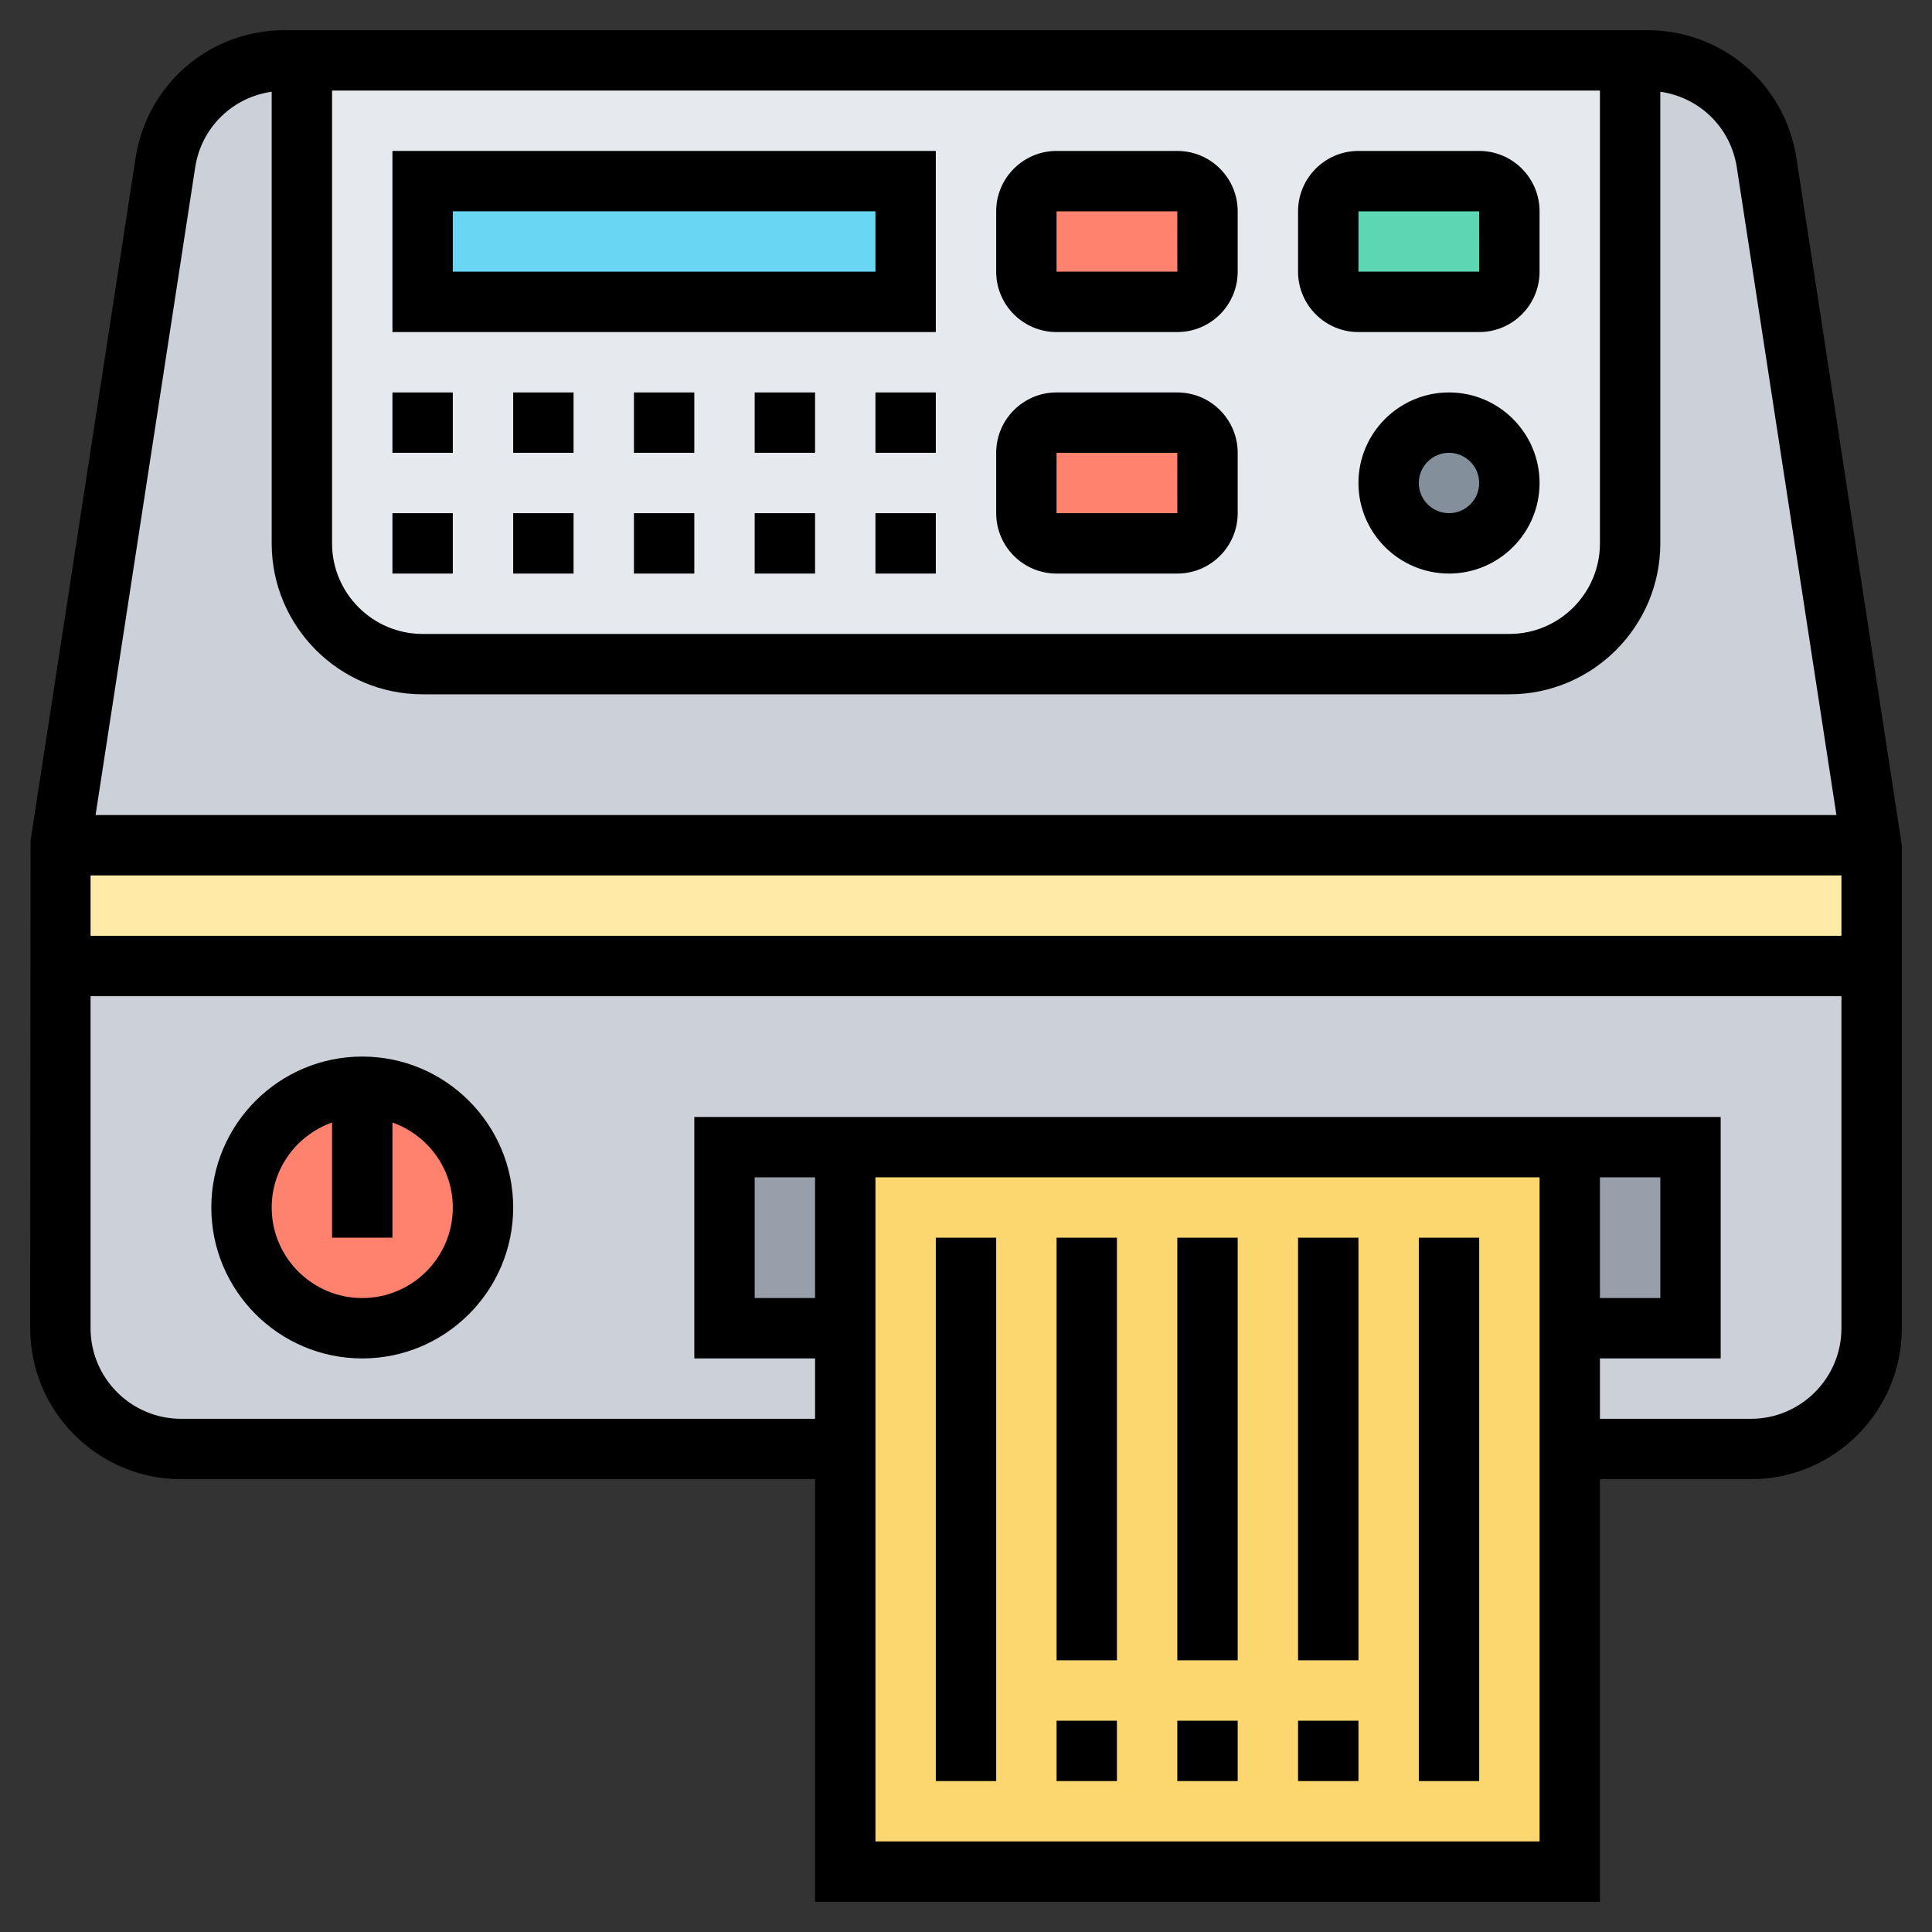 <svg id="Layer_5" enable-background="new 0 0 64 64" height="512" viewBox="0 0 64 64" width="512" xmlns="http://www.w3.org/2000/svg"><rect x="0" y="0" width="64" height="64" fill="#333333" stroke="none"/><path d="m2 32v12c0 2.21 1.79 4 4 4h52c2.21 0 4-1.79 4-4v-12z" fill="#ccd1d9"/><path d="m2 28h60v4h-60z" fill="#ffeaa7"/><path d="m58.52 5.39c-.3-1.95-1.98-3.39-3.95-3.39h-45.14c-1.97 0-3.65 1.44-3.95 3.39l-3.48 22.61h60z" fill="#ccd1d9"/><path d="m14 22c-2.21 0-4-1.79-4-4v-16h44v16c0 2.21-1.79 4-4 4z" fill="#e6e9ed"/><path d="m50 7v2c0 .55-.45 1-1 1h-4c-.55 0-1-.45-1-1v-2c0-.55.45-1 1-1h4c.55 0 1 .45 1 1z" fill="#5cd6b3"/><path d="m40 7v2c0 .55-.45 1-1 1h-4c-.55 0-1-.45-1-1v-2c0-.55.45-1 1-1h4c.55 0 1 .45 1 1z" fill="#ff826e"/><path d="m40 15v2c0 .55-.45 1-1 1h-4c-.55 0-1-.45-1-1v-2c0-.55.45-1 1-1h4c.55 0 1 .45 1 1z" fill="#ff826e"/><circle cx="48" cy="16" fill="#838f9b" r="2"/><path d="m14 6h16v4h-16z" fill="#69d6f4"/><circle cx="12" cy="40" fill="#ff826e" r="4"/><path d="m24 38h4v6h-4z" fill="#969faa"/><path d="m52 38h4v6h-4z" fill="#969faa"/><path d="m28 38h24v6 4 14h-24v-14-4z" fill="#fcd770"/><path d="m31 5h-18v6h18zm-2 4h-14v-2h14z"/><path d="m48 13c-1.654 0-3 1.346-3 3s1.346 3 3 3 3-1.346 3-3-1.346-3-3-3zm0 4c-.551 0-1-.449-1-1s.449-1 1-1 1 .449 1 1-.449 1-1 1z"/><path d="m13 13h2v2h-2z"/><path d="m25 13h2v2h-2z"/><path d="m21 13h2v2h-2z"/><path d="m29 13h2v2h-2z"/><path d="m17 13h2v2h-2z"/><path d="m29 17h2v2h-2z"/><path d="m25 17h2v2h-2z"/><path d="m17 17h2v2h-2z"/><path d="m21 17h2v2h-2z"/><path d="m13 17h2v2h-2z"/><path d="m35 11h4c1.103 0 2-.897 2-2v-2c0-1.103-.897-2-2-2h-4c-1.103 0-2 .897-2 2v2c0 1.103.897 2 2 2zm0-4h4l.001 2h-4.001z"/><path d="m35 19h4c1.103 0 2-.897 2-2v-2c0-1.103-.897-2-2-2h-4c-1.103 0-2 .897-2 2v2c0 1.103.897 2 2 2zm0-4h4l.001 2h-4.001z"/><path d="m45 11h4c1.103 0 2-.897 2-2v-2c0-1.103-.897-2-2-2h-4c-1.103 0-2 .897-2 2v2c0 1.103.897 2 2 2zm0-4h4l.001 2h-4.001z"/><path d="m59.51 5.239c-.378-2.456-2.456-4.239-4.942-4.239h-45.136c-2.486 0-4.564 1.783-4.942 4.24l-3.478 22.608-.012 16.152c0 2.757 2.243 5 5 5h21v14h26v-14h5c2.757 0 5-2.243 5-5v-16zm-48.51-2.239h42v15c0 1.654-1.346 3-3 3h-36c-1.654 0-3-1.346-3-3zm-4.534 2.544c.205-1.329 1.24-2.321 2.534-2.505v14.961c0 2.757 2.243 5 5 5h36c2.757 0 5-2.243 5-5v-14.961c1.294.185 2.329 1.177 2.534 2.505l3.3 21.456h-57.668zm54.534 23.456v2h-58v-2zm-34 14h-2v-4h2zm2 18v-22h22v22zm24-22h2v4h-2zm5 8h-5v-2h4v-8h-34v8h4v2h-21c-1.654 0-3-1.346-3-3v-11h58v11c0 1.654-1.346 3-3 3z"/><path d="m31 41h2v18h-2z"/><path d="m35 57h2v2h-2z"/><path d="m35 41h2v14h-2z"/><path d="m39 57h2v2h-2z"/><path d="m39 41h2v14h-2z"/><path d="m43 57h2v2h-2z"/><path d="m43 41h2v14h-2z"/><path d="m47 41h2v18h-2z"/><path d="m12 35c-2.757 0-5 2.243-5 5s2.243 5 5 5 5-2.243 5-5-2.243-5-5-5zm0 8c-1.654 0-3-1.346-3-3 0-1.302.839-2.402 2-2.816v3.816h2v-3.816c1.161.414 2 1.514 2 2.816 0 1.654-1.346 3-3 3z"/></svg>